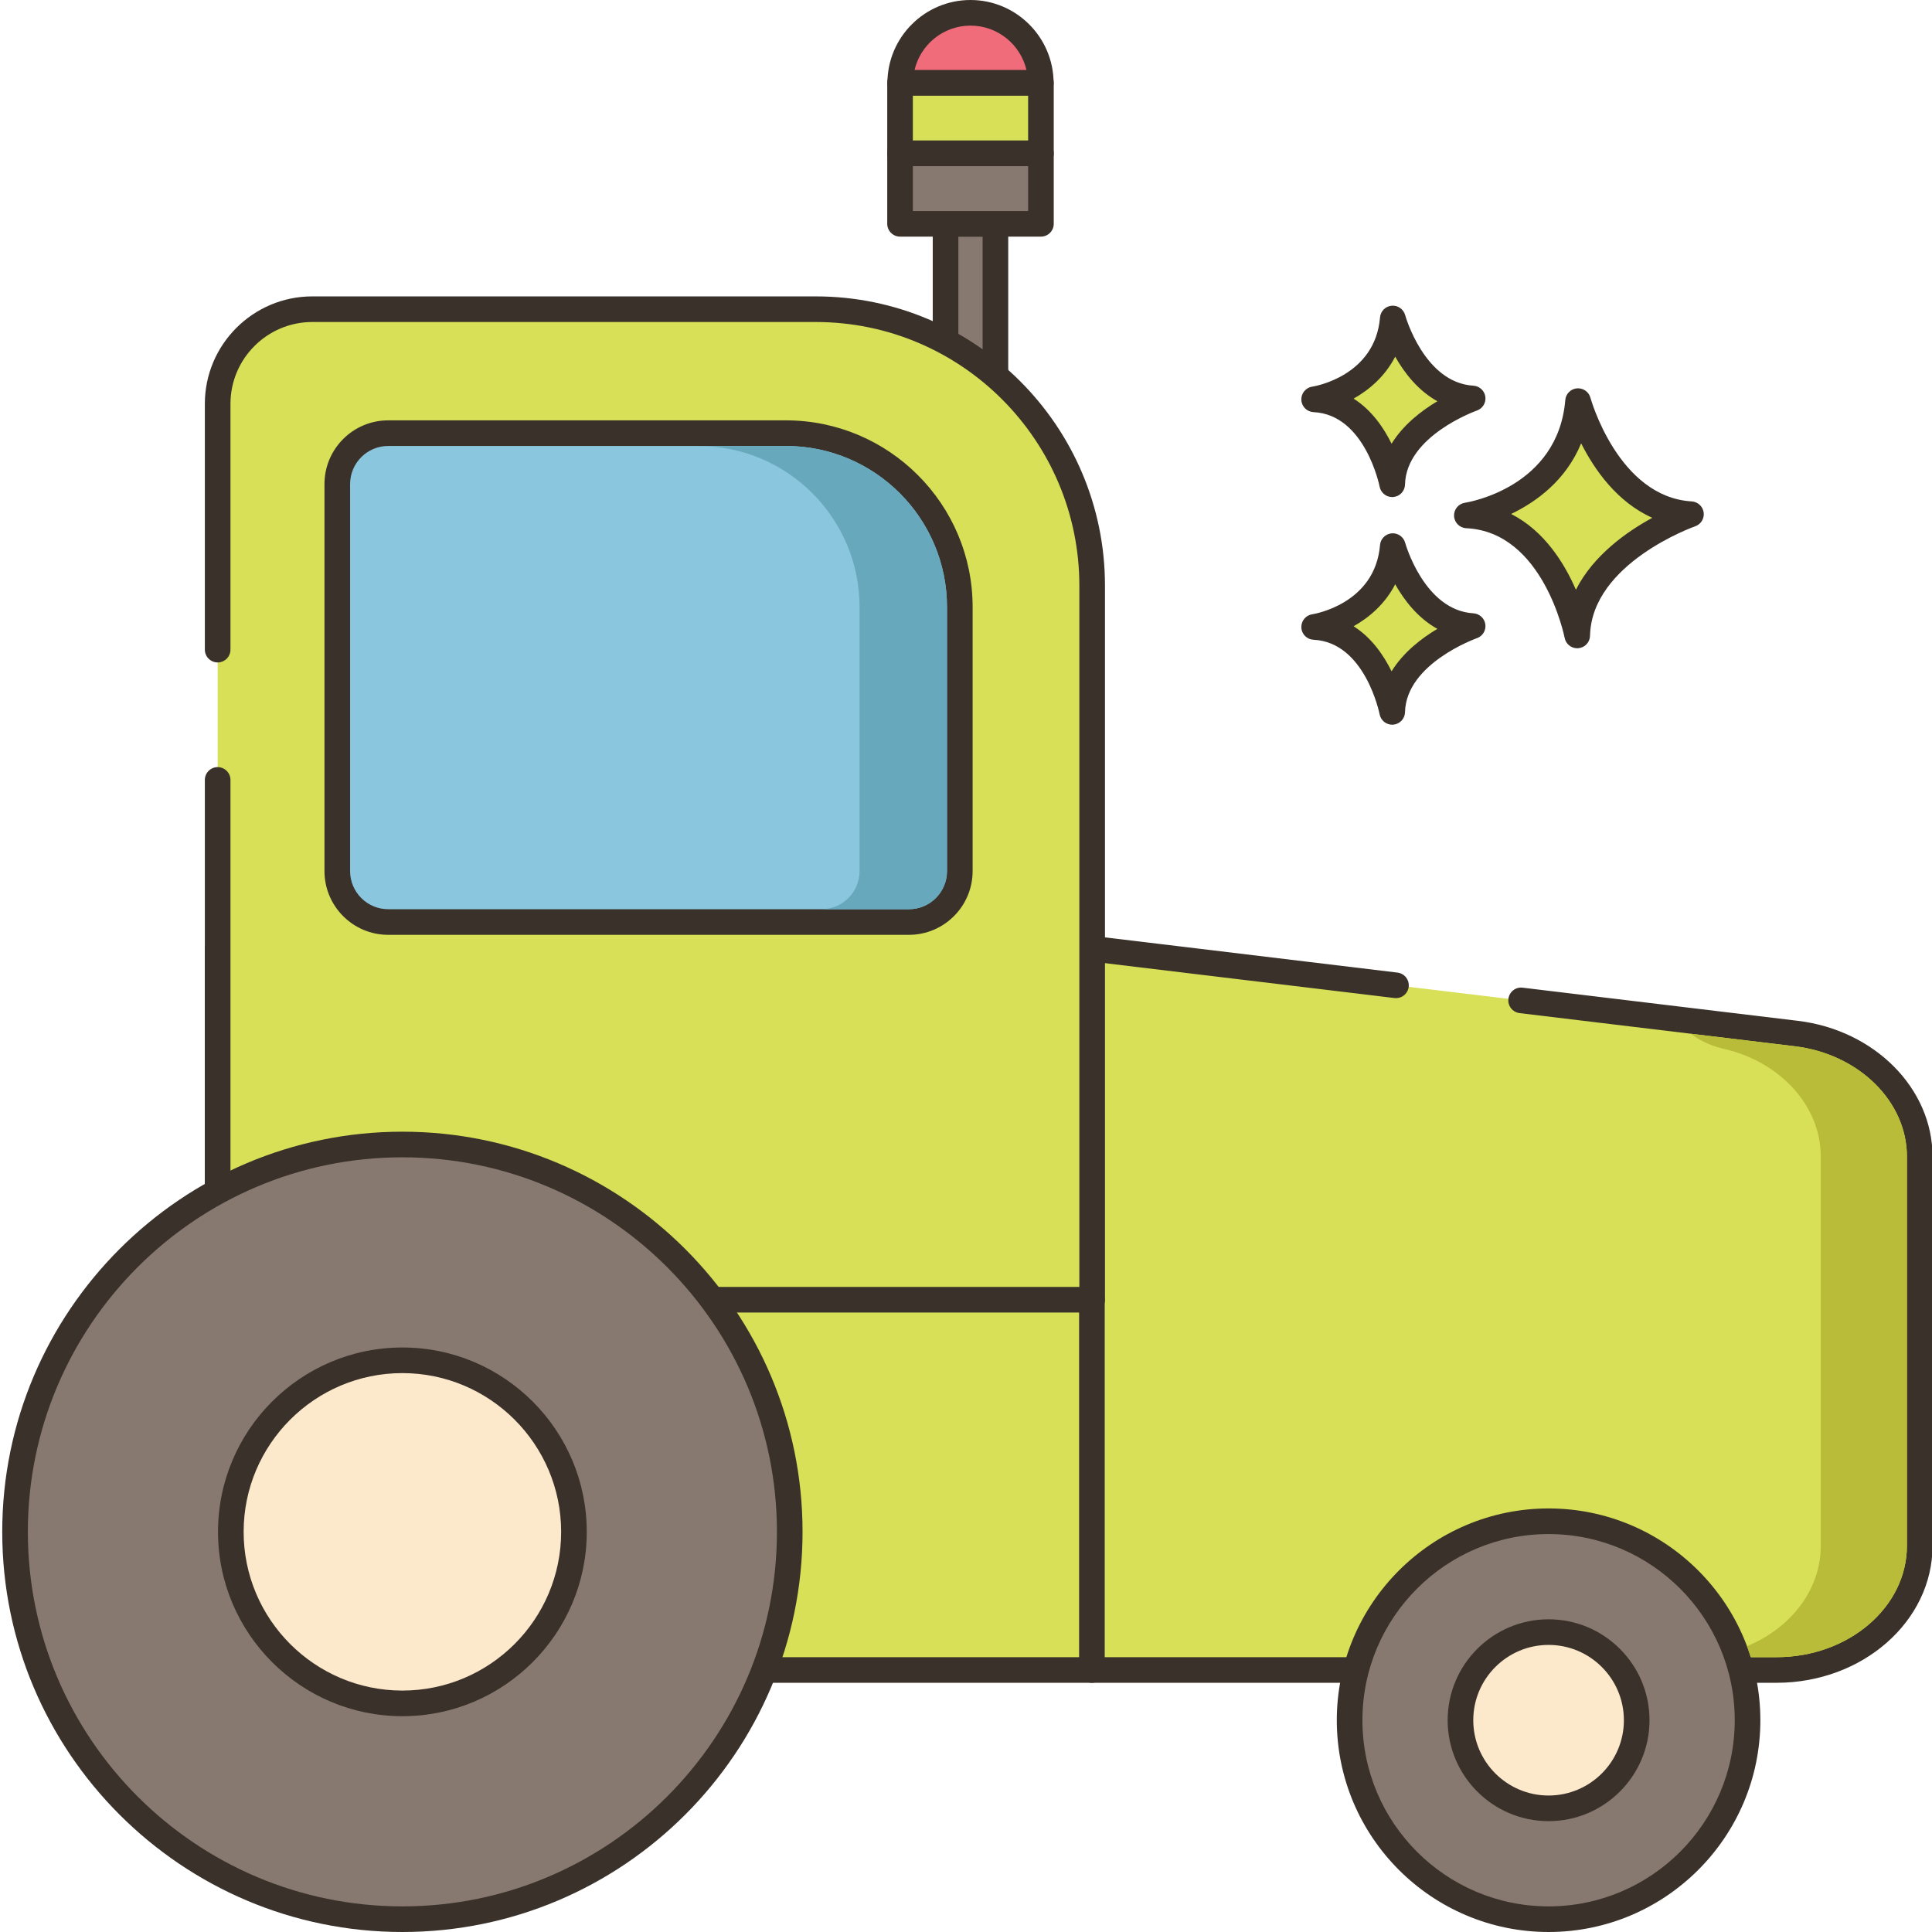 <?xml version="1.0" encoding="UTF-8"?>
<!DOCTYPE svg PUBLIC '-//W3C//DTD SVG 1.0//EN'
          'http://www.w3.org/TR/2001/REC-SVG-20010904/DTD/svg10.dtd'>
<svg contentScriptType="text/ecmascript" width="100pt" xmlns:xlink="http://www.w3.org/1999/xlink" zoomAndPan="magnify" contentStyleType="text/css" height="100.0pt" viewBox="0 0 452 452.524" preserveAspectRatio="xMidYMid meet" xmlns="http://www.w3.org/2000/svg" version="1.0"
><path style="fill:#d7e057;" d="m369.363 93.949c-1.949 23.125-26.051 26.777-26.051 26.777 20.695.977 25.848 28.121 25.848 28.121.445-19.355 26.645-28.406 26.645-28.406-19.625-1.172-26.441-26.492-26.441-26.492zm0 0"
  /><path style="fill:#3a312a;" d="m395.984 117.445c-17.207-1.031-23.664-24.047-23.727-24.281-.379-1.402-1.688-2.316-3.168-2.203-1.449.133-2.598 1.281-2.719 2.734-1.719 20.43-22.625 23.926-23.508 24.066-1.523.227-2.625 1.578-2.547 3.117.082 1.543 1.316 2.77 2.859 2.844 18.055.848 22.996 25.434 23.043 25.684.273 1.422 1.52 2.434 2.945 2.434.082 0 .168 0 .25-.012 1.531-.125 2.715-1.383 2.75-2.918.387-17.016 24.383-25.551 24.629-25.637 1.352-.469 2.184-1.828 1.988-3.242-.195-1.418-1.367-2.5-2.797-2.586zm-27.129 20.691c-2.715-6.258-7.418-13.812-15.176-17.754 5.863-2.809 12.816-7.824 16.402-16.543 3.102 6.141 8.398 13.762 16.672 17.445-6.02 3.277-13.848 8.812-17.898 16.852zm0 0"
  /><path style="fill:#d7e057;" d="m325.965 127.91c-1.379 16.359-18.426 18.941-18.426 18.941 14.637.688 18.285 19.887 18.285 19.887.312-13.688 18.844-20.09 18.844-20.09-13.883-.832-18.703-18.738-18.703-18.738zm0 0"
  /><path style="fill:#3a312a;" d="m344.848 143.652c-11.531-.688-15.945-16.367-15.988-16.527-.379-1.406-1.734-2.324-3.16-2.203-1.453.129-2.602 1.285-2.723 2.734-1.156 13.742-15.293 16.133-15.883 16.227-1.527.23-2.629 1.582-2.547 3.125.078 1.539 1.312 2.766 2.855 2.84 12.07.566 15.449 17.289 15.477 17.453.273 1.426 1.52 2.438 2.945 2.438.082 0 .168 0 .25-.008 1.531-.125 2.719-1.387 2.754-2.922.262-11.418 16.66-17.27 16.824-17.324 1.352-.469 2.188-1.828 1.992-3.246-.199-1.418-1.367-2.5-2.797-2.586zm-19.168 13.59c-1.852-3.77-4.684-7.891-8.895-10.559 3.711-2.082 7.395-5.258 9.742-9.832 2.113 3.75 5.309 7.91 9.879 10.445-3.699 2.203-7.977 5.48-10.727 9.945zm0 0"
  /><path style="fill:#d7e057;" d="m325.965 74.594c-1.379 16.359-18.426 18.941-18.426 18.941 14.637.688 18.285 19.891 18.285 19.891.312-13.691 18.844-20.09 18.844-20.09-13.883-.832-18.703-18.742-18.703-18.742zm0 0"
  /><path style="fill:#3a312a;" d="m344.848 90.34c-11.488-.691-15.91-16.254-15.984-16.527-.383-1.406-1.73-2.34-3.164-2.207-1.453.129-2.602 1.285-2.723 2.738-1.156 13.742-15.293 16.129-15.883 16.223-1.527.23-2.629 1.582-2.547 3.125.078 1.539 1.312 2.766 2.855 2.84 12.07.57 15.449 17.289 15.477 17.453.273 1.422 1.52 2.441 2.945 2.441.082 0 .168-.004.25-.012 1.531-.125 2.719-1.387 2.754-2.922.262-11.418 16.66-17.27 16.824-17.324 1.352-.469 2.188-1.824 1.992-3.242-.199-1.418-1.367-2.5-2.797-2.586zm-19.168 13.59c-1.852-3.773-4.684-7.895-8.895-10.562 3.711-2.082 7.395-5.258 9.742-9.832 2.113 3.746 5.309 7.91 9.879 10.445-3.699 2.203-7.977 5.484-10.727 9.949zm0 0"
  /><path style="fill:#87796f;" d="m221.211 52.422v27.578c4.199 2.219 8.102 4.922 11.68 7.98v-35.559zm0 0"
  /><path style="fill:#3a312a;" d="m232.891 49.422h-11.68c-1.656 0-3 1.34-3 3v27.578c0 1.113.617 2.133 1.598 2.652 3.883 2.055 7.629 4.613 11.133 7.609.555.473 1.25.719 1.949.719.426 0 .855-.09 1.258-.277 1.062-.488 1.742-1.555 1.742-2.723v-35.559c0-1.66-1.344-3-3-3zm-3 32.418c-1.848-1.312-3.746-2.523-5.68-3.617v-22.801h5.68zm0 0"
  /><path style="fill:#f16c7a;" d="m227.051 3c-9.059 0-16.438 7.359-16.457 16.422h32.918c-.02-9.062-7.379-16.422-16.461-16.422zm0 0"
  /><path style="fill:#3a312a;" d="m227.051 0c-10.707 0-19.434 8.707-19.457 19.414 0 .797.312 1.562.875 2.125.562.566 1.328.883 2.125.883h32.922c.793 0 1.559-.32 2.121-.883.566-.562.879-1.328.879-2.125-.027-10.703-8.758-19.414-19.465-19.414zm-13.109 16.422c1.379-5.965 6.742-10.422 13.113-10.422 6.371 0 11.73 4.457 13.117 10.422zm0 0"
  /><path style="fill:#d7e057;" d="m420.473 242.082-64.445-7.766-29.316-3.531-71.16-8.57h-204.832v168.938h365.141c18.516 0 33.527-13.02 33.527-29.078v-91.191c0-14.512-12.34-26.805-28.914-28.801zm0 0"
  /><path style="fill:#3a312a;" d="m420.832 239.102-64.445-7.762c-1.668-.207-3.141.973-3.34 2.617-.195 1.645.977 3.141 2.621 3.34l64.445 7.762c14.98 1.805 26.273 12.906 26.273 25.824v91.191c0 14.379-13.695 26.078-30.527 26.078h-362.141v-162.938h201.652l70.98 8.551c1.676.191 3.137-.977 3.34-2.621.195-1.641-.977-3.137-2.621-3.336l-71.164-8.574c-.117-.016-.238-.023-.359-.023h-204.828c-1.656 0-3 1.344-3 3v168.941c0 1.656 1.344 3 3 3h365.141c20.137 0 36.527-14.391 36.527-32.082v-91.188c0-15.949-13.566-29.613-31.555-31.781zm0 0"
  /><path style="fill:#87796f;" d="m409.059 402.922c0 25.738-20.863 46.602-46.602 46.602s-46.605-20.863-46.605-46.602c0-25.742 20.867-46.605 46.605-46.605s46.602 20.863 46.602 46.605zm0 0"
  /><path style="fill:#3a312a;" d="m362.453 353.316c-27.352 0-49.602 22.25-49.602 49.605 0 27.352 22.25 49.602 49.602 49.602s49.605-22.25 49.605-49.602c0-27.355-22.254-49.605-49.605-49.605zm0 93.207c-24.043 0-43.602-19.559-43.602-43.602 0-24.047 19.559-43.605 43.602-43.605s43.605 19.559 43.605 43.605c0 24.043-19.562 43.602-43.605 43.602zm0 0"
  /><path style="fill:#fce8cb;" d="m381.539 395.023c-4.359-10.531-16.434-15.535-26.965-11.172-10.535 4.363-15.535 16.438-11.172 26.969 4.363 10.531 16.438 15.531 26.969 11.172 10.531-4.363 15.531-16.438 11.168-26.969zm0 0"
  /><path style="fill:#3a312a;" d="m362.453 379.281c-13.035 0-23.637 10.602-23.637 23.641 0 13.035 10.605 23.637 23.637 23.637 13.035 0 23.641-10.605 23.641-23.637.004-13.039-10.605-23.641-23.641-23.641zm0 41.277c-9.727 0-17.637-7.91-17.637-17.637s7.91-17.641 17.637-17.641 17.641 7.91 17.641 17.641c.004 9.723-7.91 17.637-17.641 17.637zm0 0"
  /><path style="fill:#d7e057;" d="m190.797 72.422h-117.91c-12.242 0-22.168 9.926-22.168 22.168v209.84h204.832v-167.254c0-35.766-28.992-64.754-64.754-64.754zm0 0"
  /><path style="fill:#3a312a;" d="m190.797 69.422h-117.91c-13.875 0-25.168 11.289-25.168 25.168v57.57c0 1.656 1.344 3 3 3s3-1.344 3-3v-57.57c0-10.57 8.598-19.168 19.168-19.168h117.91c34.051 0 61.754 27.703 61.754 61.754v164.254h-198.832v-118.75c0-1.656-1.344-3-3-3s-3 1.344-3 3v121.75c0 1.66 1.344 3 3 3h204.832c1.656 0 3-1.34 3-3v-167.254c0-37.363-30.395-67.754-67.754-67.754zm0 0"
  /><path style="fill:#8ac6dd;" d="m183.82 101.457h-93.156c-6.586 0-11.926 5.34-11.926 11.926v90.652c0 6.586 5.34 11.926 11.926 11.926h121.961c6.59 0 11.93-5.34 11.93-11.926v-61.848c-.004-22.496-18.238-40.73-40.734-40.73zm0 0"
  /><path style="fill:#3a312a;" d="m183.82 98.457h-93.156c-8.227 0-14.926 6.695-14.926 14.926v90.648c0 8.234 6.699 14.93 14.926 14.93h121.961c8.23 0 14.926-6.695 14.926-14.93v-61.844c0-24.113-19.617-43.73-43.73-43.73zm37.73 105.578c0 4.922-4.004 8.926-8.926 8.926h-121.961c-4.922 0-8.926-4.004-8.926-8.926v-90.652c0-4.922 4.004-8.926 8.926-8.926h93.156c20.805 0 37.73 16.926 37.73 37.73zm0 0"
  /><path style="fill:#87796f;" d="m182.738 339.953c-10.402-49.012-58.57-80.312-107.586-69.914-49.012 10.402-80.312 58.57-69.91 107.586 10.402 49.012 58.566 80.312 107.582 69.914 49.016-10.402 80.316-58.57 69.914-107.586zm0 0"
  /><path style="fill:#3a312a;" d="m93.988 265.07c-51.684 0-93.727 42.047-93.727 93.727s42.043 93.727 93.727 93.727c51.684 0 93.727-42.047 93.727-93.727s-42.043-93.727-93.727-93.727zm0 181.453c-48.375 0-87.727-39.352-87.727-87.727 0-48.371 39.355-87.727 87.727-87.727 48.371 0 87.727 39.355 87.727 87.727 0 48.375-39.352 87.727-87.727 87.727zm0 0"
  /><path style="fill:#fce8cb;" d="m134.168 358.797c0 22.191-17.988 40.18-40.18 40.18-22.191 0-40.18-17.988-40.18-40.18s17.988-40.18 40.18-40.18c22.191 0 40.18 17.988 40.18 40.18zm0 0"
  /><path style="fill:#3a312a;" d="m93.988 315.617c-23.809 0-43.184 19.371-43.184 43.18 0 23.812 19.375 43.18 43.184 43.18 23.809 0 43.184-19.371 43.184-43.18 0-23.812-19.375-43.18-43.184-43.18zm0 80.359c-20.504 0-37.184-16.676-37.184-37.18 0-20.5 16.68-37.18 37.184-37.18 20.5 0 37.184 16.68 37.184 37.18 0 20.504-16.684 37.18-37.184 37.18zm0 0"
  /><path style="fill:#3a312a;" d="m255.492 301.43c-1.652 0-3 1.344-3 3v86.723c0 1.656 1.348 3 3 3 1.656 0 3-1.344 3-3v-86.723c0-1.656-1.344-3-3-3zm0 0"
  /><path style="fill:#d7e057;" d="m210.551 19.422h33v16.5h-33zm0 0"
  /><path style="fill:#3a312a;" d="m243.551 16.422h-33c-1.656 0-3 1.34-3 3v16.5c0 1.656 1.344 3 3 3h33c1.656 0 3-1.344 3-3v-16.5c0-1.66-1.344-3-3-3zm-3 16.5h-27v-10.5h27zm0 0"
  /><path style="fill:#87796f;" d="m210.551 35.922h33v16.5h-33zm0 0"
  /><path style="fill:#3a312a;" d="m243.551 32.922h-33c-1.656 0-3 1.34-3 3v16.5c0 1.656 1.344 3 3 3h33c1.656 0 3-1.344 3-3v-16.5c0-1.66-1.344-3-3-3zm-3 16.5h-27v-10.5h27zm0 0"
  /><path style="fill:#b9bc39;" d="m420.113 245.059-24.371-2.934.766.531c2.137 1.488 4.57 2.457 7.109 3.043 13.117 3.023 22.594 13.336 22.594 25.18v91.199c0 10.32-7.059 19.281-17.277 23.5.32.84.598 1.699.879 2.578h6.039c16.84 0 30.539-11.699 30.539-26.078v-91.199c0-12.918-11.297-24.02-26.277-25.82zm0 0"
  /><path style="fill:#68a8bc;" d="m183.812 104.461h-20.461c20.801 0 37.719 16.918 37.719 37.719v61.859c0 4.922-4 8.922-8.918 8.922h20.48c4.918 0 8.918-4 8.918-8.922v-61.859c0-20.801-16.918-37.719-37.738-37.719zm0 0"
/></svg
>
